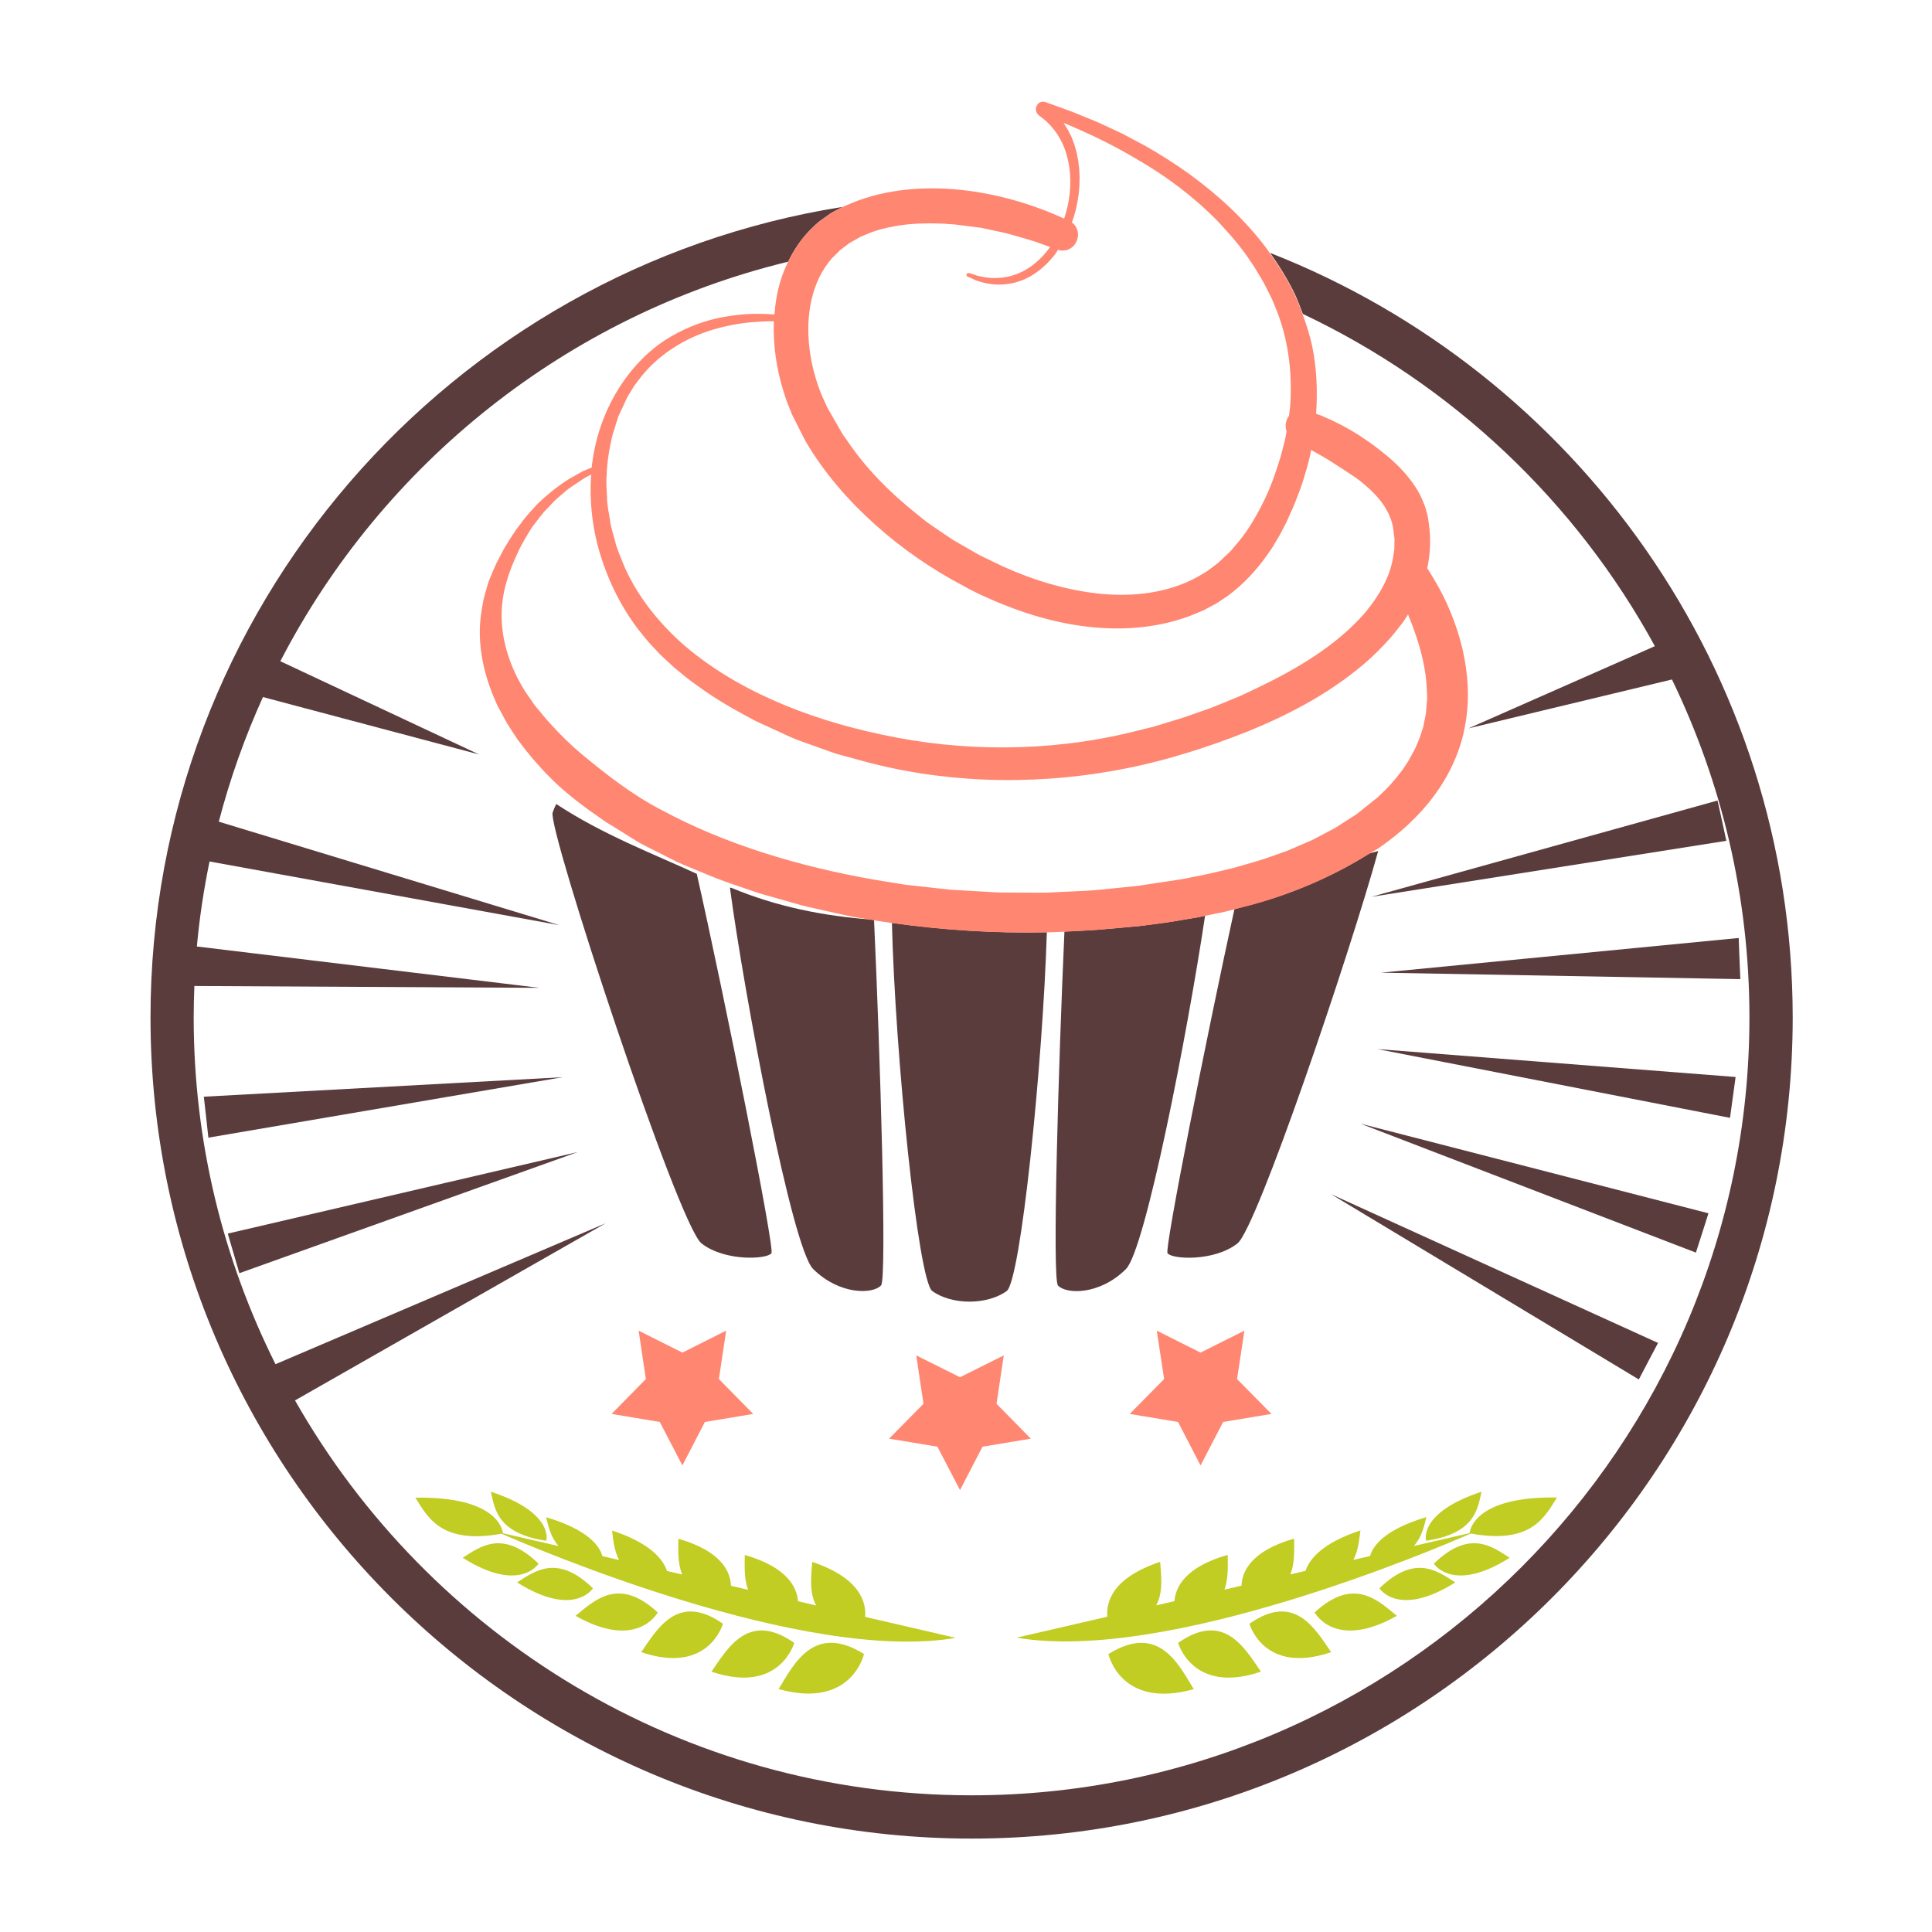 <?xml version="1.0" encoding="utf-8"?>
<!-- Generator: Adobe Illustrator 18.1.0, SVG Export Plug-In . SVG Version: 6.00 Build 0)  -->
<svg version="1.1" id="Layer_1" xmlns="http://www.w3.org/2000/svg" xmlns:xlink="http://www.w3.org/1999/xlink" x="0px" y="0px"
	 viewBox="0 0 2000 2000" enable-background="new 0 0 2000 2000" xml:space="preserve">
<g>
	<path fill="none" d="M1356.3,470.6c-1.9,9.3-4.7,18.2-7.5,27.2c-2.9,8.9-6.4,18.3-10,26.6l-5.5,12.3c-2.1,4.8-4.3,8.6-6.5,13
		c-2.1,4.3-4.7,8.3-7.1,12.4c-2.4,4.2-5.1,8.1-7.9,12.1c-11.1,15.8-24.5,30.3-40.8,42.3c-4.3,2.9-8.8,6.1-12.9,8.5l-11.9,6.3
		c0,0-2,0.9-1.6,0.7l-0.9,0.4l-1.7,0.7l-3.4,1.4l-6.8,2.8c-4.6,1.8-9.3,3.1-13.9,4.6c-37.7,10.9-77.2,10.3-114.3,3.1
		c-18.6-3.5-36.8-8.9-54.4-15.4c-8.8-3.3-17.4-6.7-26.2-10.7c-4.5-1.9-8.6-3.9-12.5-5.8l-6.1-3l-6.3-3.5
		c-32.9-17.2-63.8-38.5-91.7-63.4c-27.9-25.1-52.6-53-72.6-86.9l-12.2-24.1l-1.5-3c0.2,0.4-0.7-1.5-0.7-1.6L819,427l-0.7-1.7
		l-2.7-6.7c-1.9-4.4-3.2-9.1-4.7-13.7c-5.7-18.4-9.1-37.5-9.9-56.8c-0.2-5.2-0.2-10.3,0-15.5c-4,0-8.5,0-13.6,0.3
		c-11.4,0.6-25.6,2-41.7,6.2c-16,4-34.1,10.9-51.6,22.9c-4.5,2.7-8.6,6.4-13,9.8c-4,3.9-8.5,7.5-12.2,12c-4.1,4.2-7.6,8.9-11.1,13.8
		c-1.9,2.3-3.4,5.2-5.1,7.9l-2.5,4.1c-0.7,1.1-1.4,2.7-2.1,4.1c-2.7,5.7-5.4,11.6-8.2,17.6c-2,6.3-4,12.7-6,19.3
		c-3.2,13.3-5.6,27.3-6,42c-0.8,7.3,0.2,14.7,0.4,22.2c0,7.5,1.7,15,2.9,22.7c0.9,7.8,3.4,15,5.4,22.6c1.6,7.4,5.3,15.3,8.3,23.1
		c12.2,29.8,33.5,57.8,59.7,81.7c53.6,47.5,128,78.9,208.8,95.7c80.7,17.4,170.2,18.4,257.5-2.6l16.9-4.2l4.2-1l2.1-0.5
		c0.8-0.2,0.1,0,0.5-0.2l1-0.3l8.2-2.5c10.9-3.3,22-6.5,32.7-10.5l16.3-5.7c5.4-2,10.5-4.3,15.8-6.4l15.8-6.5l16.1-7.6
		c41.7-19.9,82.9-44,112.5-78.3c14.2-17,25.9-36.8,29.1-57.8c0.4-2.6,0.9-5.3,1.2-7.8l0.1-7.2c0-1.2,0.2-2.4,0.1-3.7l-0.6-4.5
		l-1.1-8.6c-0.1-0.2-0.1-0.6-0.1-0.5l-0.3-0.9l-0.5-1.8l-1-3.6c-0.9-2.3-2-4.6-2.9-6.9c-1.1-2.3-2.6-4.4-3.8-6.7
		c-1.4-2.2-3.1-4.2-4.6-6.4c-3.4-4.1-7.1-8.1-11.2-11.9c-2-1.9-4.2-3.6-6.2-5.4c-2.1-1.8-4.8-3.7-7.1-5.6
		c-9.4-6.4-19.5-12.9-29.3-19.5c-5.7-3.4-11.7-6.8-17.7-10.1C1356.8,467.1,1356.7,468.9,1356.3,470.6z"/>
	<path fill="none" d="M1362.5,427.8l1.2,0.5l4.3,1.6l4.7,2.1c12.1,5.2,23.4,11.3,34.5,18.3c5.4,3.7,11.2,7.3,16.1,11.2l7.3,5.7
		l3.6,2.9l1.8,1.4l2.2,1.9c9.8,8.5,19.3,18.2,26.8,29.8c3.8,5.8,7,11.9,9.7,19.3c0.8,1.9,1.2,3.5,1.6,4.9l1.2,4.5l0.3,1.1
		c0.1,0.2,0.5,2.1,0.4,1.9l0.4,2.5l0.7,5c2.3,15.2,1.5,30.6-1.7,45.5l2,3.2c1.8,2.7,3.5,5.5,5.1,8.3c13.3,22.3,23.3,46.7,29.4,72.2
		c5.8,25.7,7.7,52.4,2.6,79.4c-4.7,26.1-16.5,51.3-32.1,72.4c-15.7,21.2-35.1,38.8-56.3,53.5c-3.5,2.4-7.3,4.4-10.9,6.6
		c3.1-0.9,6.2-1.6,9.2-2.5c-29.6,106.9-125.6,390.4-145.7,406.2c-24.2,19-67.9,16.5-72.4,10.1c-3.2-4.5,39.9-221.6,69.2-356.2
		c-6.5,1.7-13.1,3.3-19.7,4.5l-10.6,2.2c-18.4,122.7-61.9,345.8-81.9,365.8c-26.8,26.8-61.7,26.5-70.4,17
		c-6.1-6.6,0.5-228.4,6.7-366.4c-6.1,0.3-12.2,0.6-18.2,0.7c-4.2,138.2-27.2,361.2-41.6,371.5c-20.2,14.6-56.8,14.6-77,0
		c-14.7-10.6-38.5-244.1-41.8-381.2c-6.2-0.9-12.4-1.8-18.5-2.8c6.3,136.8,13.5,371.5,7.3,378.2c-8.7,9.5-43.6,9.8-70.4-17
		c-21.7-21.8-71-282.6-86.1-394.8c0.6,0.1,1,0.2,1.6,0.4c46.8,19.6,95.7,29.2,144.7,32.8c-5.8-1-11.7-1.8-17.5-2.9
		c-10.6-2-21.1-4.6-31.5-6.8c-10.4-2.4-20.9-4.4-30.6-7.5c-9.9-2.8-19.6-5.6-29.3-8.3l-7.3-2.1l-7.7-2.6c-4.8-1.6-9.6-3.3-14.4-5
		c-19.3-6.1-37.6-14.2-55.7-21.7c-9.1-3.7-17.8-8.7-26.6-13c-8.6-4.5-17.9-8.6-25.3-13.6c-7.8-4.8-15.6-9.6-23.2-14.4l-5.7-3.5
		l-1.3-0.9l-0.7-0.5l-1.4-1l-2.8-2c-3.7-2.6-7.5-5.2-11.2-7.8c-14.6-10.8-28.6-21.8-40.8-34.4c-6.3-6-11.9-12.8-17.6-19.1
		c-5.5-6.6-10.6-13.2-15.7-20c-2.4-3.6-4.7-7.1-7-10.7L525,749l-2.8-5.1c-1.8-3.4-3.7-6.7-5.5-10.1c-2.4-4.1-3.4-7.5-5.2-11.2
		c-12.5-29-17.4-59.4-13.7-86.3c1.3-6.7,1.8-13.2,3.6-19.5c1.9-6.2,3.3-12.6,5.6-18.1c2.4-5.6,4.3-10.7,7-16.2
		c2.7-5.1,5.2-10,7.8-14.8c5.7-9.3,10.9-18.1,17.1-25.6c5.4-8,11.9-14.3,17.5-20.6c12.1-11.6,23.5-20.2,33.3-26.2
		c5-2.8,9.5-5.3,13.3-7.5c3.7-1.6,6.8-2.9,9.4-3.9c6.5-60.9,39.4-107.8,75.7-131.7c18.3-11.8,36.8-18.8,53.2-22.6
		c16.6-3.6,31-4.9,42.6-4.8c6.9,0,12.7,0.3,17.7,0.6c0.9-11.9,2.9-23.8,6.5-35.5c2-6.5,4.7-12.8,7.7-19.1
		C587,326.4,396,480,290.2,684.5L495.9,781l-223.7-59.3c-18.7,41.3-34.1,84.4-45.7,129l352.6,107.1L217,891.8
		c-5.9,28.8-10.4,58.2-13.1,88l354.6,42.8l-357.2-1.9c-0.4,10.8-0.7,21.7-0.7,32.6c0,128.9,30.6,250.7,84.7,358.9L627,1266.3
		l-321.7,183.5c138.6,243.8,400.5,408.8,700.4,408.8c444,0,805.2-361.2,805.2-805.2c0-125.4-28.9-244-80.2-349.9L1520.2,754
		L1713,669c-81.7-149.7-209.6-270.7-364.4-343.9c3.9,10.7,7.4,21.7,10,33.4C1363.1,380.9,1364.1,404.4,1362.5,427.8z M1197.5,1377.5
		l45.3,22.7l45.3-22.7l-7.5,50.1l35.5,36.1l-50,8.3l-23.4,45l-23.3-45l-50-8.3l35.5-36.1L1197.5,1377.5z M213.4,1156.5l-2.4-21.2
		l371.5-20.2l-366.8,62.6L213.4,1156.5z M247.8,1318l-6-20.5l-6-20.5l362.4-84.4L247.8,1318z M572.1,841.1c1.1-2.9,2.3-5.8,3.7-8.8
		c48.1,31.7,100.3,51.4,145.5,72.3c28.6,127.1,80.8,387.7,77.3,392.7c-4.5,6.4-48.1,8.9-72.4-10.1
		C701.9,1268.2,566.3,856.7,572.1,841.1z M661.1,1377.5l45.3,22.7l45.3-22.7l-7.5,50.1l35.5,36.1l-50,8.3l-23.4,45l-23.3-45l-50-8.3
		l35.5-36.1L661.1,1377.5z M565.5,1595c-50.7-7.5-53.3-32.9-57.4-50.8C574.3,1566,565.5,1595,565.5,1595z M479,1612.6
		c17.9-11.3,41.3-30.1,78.5,6.1C557.5,1618.7,537.9,1649.9,479,1612.6z M535.3,1638.1c17.9-11.3,41.3-30.1,78.5,6.1
		C613.8,1644.2,594.3,1675.3,535.3,1638.1z M595.7,1672.7c19.3-15.8,44.5-41.2,85.1-3.5C680.9,1669.2,659.9,1708.9,595.7,1672.7z
		 M663.8,1710.3c16.8-24.4,38-62,84.6-29.4C748.4,1680.9,733.7,1734.1,663.8,1710.3z M736.6,1730.5c17-24.8,38.5-62.9,85.7-29.8
		C822.2,1700.7,807.3,1754.5,736.6,1730.5z M806,1748.5c16.6-27,36.9-68.3,88.4-36.3C894.4,1712.3,881.8,1769.8,806,1748.5z
		 M519.1,1587.5c-63,11.6-76.7-17.6-89.2-37.3c85.8-1.5,90.3,34.2,90.6,36.8l57.7,13.3c-8.4-9.5-10.6-20.7-13-29.9
		c43.9,13.1,55.5,30.2,58.3,40.3l17.3,4c-5.2-10-6.1-21.1-7.3-30.5c39.6,13,52.8,29.8,56.9,41.9l15.7,3.6c-4.9-11.7-4-25.5-4-37
		c45.2,12.8,54,34.6,54.5,48.7l17.7,4.1c-4.3-11.5-3.5-24.8-3.4-36c44.3,12.6,54.1,33.7,55.1,47.9l18.8,4.4
		c-7.5-13.8-5.1-31-4.1-45.1c50,16.7,56,42,54.7,56.8l93.8,21.7C833.1,1722.2,554.1,1602.8,519.1,1587.5z M993.8,1542.5l-23.3-45
		l-50-8.3l35.6-36.1l-7.5-50.1l45.3,22.7l45.3-22.7l-7.5,50.1l35.6,36.1l-50,8.3L993.8,1542.5z M1147.4,1712.3
		c51.5-32,71.9,9.3,88.4,36.3C1160,1769.8,1147.4,1712.3,1147.4,1712.3z M1219.6,1700.7c47.2-33,68.7,5,85.7,29.8
		C1234.5,1754.5,1219.6,1700.7,1219.6,1700.7z M1293.4,1680.9c46.6-32.6,67.8,5,84.6,29.4
		C1308.1,1734.1,1293.4,1680.9,1293.4,1680.9z M1360.9,1669.2c40.6-37.7,65.8-12.2,85.1,3.5
		C1381.9,1708.9,1360.9,1669.2,1360.9,1669.2z M1428,1644.2c37.2-36.2,60.6-17.4,78.5-6.1C1447.5,1675.3,1428,1644.2,1428,1644.2z
		 M1484.3,1618.7c37.2-36.1,60.6-17.4,78.5-6.1C1503.9,1649.9,1484.3,1618.7,1484.3,1618.7z M1522.7,1587.5
		c-35,15.3-314,134.6-470.2,107.8l93.9-21.7c-1.3-14.7,4.7-40,54.7-56.8c1,14.1,3.4,31.3-4.1,45.1l18.9-4.4
		c1.1-14.2,10.9-35.3,55.1-47.9c0.1,11.2,0.9,24.5-3.4,36l17.7-4.1c0.5-14.1,9.3-35.8,54.5-48.7c0.1,11.4,1,25.3-4,37l15.7-3.6
		c4-12.1,17.3-28.9,56.9-41.9c-1.2,9.4-2,20.4-7.3,30.5l17.3-4c2.8-10.2,14.3-27.2,58.3-40.3c-2.4,9.2-4.5,20.4-13,29.9l57.7-13.3
		c0.2-2.6,4.8-38.3,90.5-36.8C1599.4,1569.9,1585.7,1599.1,1522.7,1587.5z M1533.7,1544.2c-4.1,17.9-6.7,43.3-57.4,50.8
		C1476.3,1595,1467.6,1566,1533.7,1544.2z M1706.4,1409.1l-10,18.9l-318.8-191.8l338.7,154.1L1706.4,1409.1z M1762.1,1276.4
		l-6.5,20.3l-347.3-133.6l360.3,92.9L1762.1,1276.4z M1793.8,1136l-2.9,21.2l-365.2-71.2l370.9,28.9L1793.8,1136z M1800.7,992.3
		l0.8,21.3l-372-6.7l370.3-35.9L1800.7,992.3z M1778,828.7l4.5,20.9l4.5,20.9l-367.5,57.9L1778,828.7z"/>
	<path fill="none" d="M1100.9,126.6L1100.9,126.6l4.5,7.2l3.8,7.6c1,2.7,2.1,5.3,3,8l2.3,8.2l1.6,8.4l1,8.4l0.4,8.5l-0.2,8.5
		l-0.7,8.4c-0.7,5.6-1.7,11.1-3,16.6c-1.1,4.5-2.6,8.9-4.1,13.3c1.9,1.4,3.5,3.1,4.6,5.4c2.5,4.9,1.9,9.3,0.7,13
		c-1.5,3.6-3.4,6.9-8.8,9.5c-3.2,1.6-9.1,1.2-8.1,1.1l-0.8-0.2c-0.9-0.2-1.5-0.4-2-0.5c-0.9,1.4-1.7,2.8-2.6,4.1
		c-3.4,4.5-7.2,8.8-11.4,12.6c-4.2,3.9-8.8,7.3-13.6,10.3c-2.5,1.4-5.1,2.6-7.6,3.9c-2.7,1-5.3,2.1-8.1,2.9
		c-5.5,1.5-11.2,2.4-16.9,2.5c-5.7,0.1-11.4-0.6-17-1.9c-2.7-0.8-5.6-1.9-8.2-2.9l-7.8-3.6h-0.1c-1.6,0-1.7-2.3-0.9-3.2
		c0.2-0.5,1.3-0.9,2.2-0.8c0.2,0,1.2,0.4,1.2,0.4l3.1,1.1c2.1,0.6,4.2,1.6,6.4,1.9l6.5,1.3l6.6,0.6c8.7,0.4,17.5-1,25.7-4.2
		c14-5.3,25.5-15.7,34.4-27.9l-8.7-3.1c-8.2-3.1-16.7-5.5-25.1-7.8c-4.2-1.2-8.4-2.6-12.6-3.5l-12.6-2.7l-12.6-2.7l-13.4-1.7
		l-13.4-1.7l-12.6-0.9l-13-0.3l-12.9,0.3c-17,0.8-34.3,3.8-49,9.3l-6.2,2.6l-3.1,1.3l-0.8,0.3c0,0-0.2,0.1-0.3,0.1l-1.2,0.7l-10.5,6
		l-9.6,7.3l-8.5,8.5c-21.3,24.4-27.3,60-23,93.4c2,16.7,6.7,33.9,13,49l5.6,12.2l6.3,11l6.5,11.3c1.1,1.9,2.1,3.8,3.3,5.6l3.8,5.3
		c19.3,29.1,44.5,54.2,71.9,76.2l10.3,8.3c3.5,2.6,7.2,5,10.8,7.5l10.9,7.4c3.6,2.6,7.3,5,11.1,7l22.7,13l24.3,11.7
		c31.6,14.3,66.1,24.7,100.7,28.2c34.5,3.4,70.3-0.9,100.1-17.3c3.6-2.2,7.1-4,10.7-6.4l10.8-8.1l9.1-8.6c3.3-2.8,6-6.1,8.8-9.5
		c11.6-12.9,20.5-28.1,28.4-43.6c8-15.7,13.7-32.4,18.8-49.1l3.4-13.1c1.2-3.9,1.7-8.3,2.6-12.5c-0.1-0.3-0.3-0.6-0.4-0.9
		c-0.6-2.7-0.8-6-0.2-8.3c0.6-2.5,1.5-4.8,3.1-6.9c0.4-3.4,0.7-6.9,1.2-10.3c2.4-35.1-1.9-70.7-15.9-103.3l-2.6-6.3
		c-0.7-1.7-1.9-3.9-2.8-5.8l-6-11.9l-6.8-11.4c-2.2-3.8-4.6-7.6-7.2-11.2c-9.7-14.9-21.6-28.2-33.7-41.2
		c-25-25.5-53.8-47.1-84.7-65.3C1152,149.4,1126.7,137.2,1100.9,126.6z"/>
	<path fill="none" d="M542.1,713.2c1.5,3,4.1,6.1,6.1,9.2l3.3,4.7l1.6,2.4l0.4,0.6c0.4,0.6-0.1-0.2,0.1,0.1l0.9,1.1
		c4.8,5.7,9.4,11.6,14.6,17.2c10.2,11.3,21.3,22.4,33.7,32.7c24.7,20.5,51.5,41.6,83.3,58c62.9,33.9,138.6,57.5,220.3,71.4
		c10.2,1.7,20.5,3.3,30.9,5c10.4,1.2,21,2.3,31.5,3.5c5.3,0.6,10.6,1.2,15.9,1.7c5.4,0.3,10.7,0.6,16.1,0.9
		c10.7,0.6,21.6,1.3,32.4,1.9c10.9,0.1,21.8,0.1,32.8,0.2c5.5,0,11,0.2,16.5,0c5.5-0.2,11.1-0.5,16.6-0.8
		c11.1-0.6,22.3-0.8,33.4-1.7c11.1-1.1,22.2-2.2,33.3-3.3c11.1-0.8,22.6-2.9,34-4.6l17.2-2.6l8.2-1.3l8.4-1.7l16.9-3.4l16.7-3.9
		c11.2-2.5,22.2-5.9,33.2-9.1c11.1-3.2,21.7-7.5,32.6-11.2l15.8-6.8c5.3-2.2,10.6-4.5,15.6-7.3l15.2-8c5.1-2.6,9.4-5.9,14.1-8.8
		l7-4.5l3.5-2.2l3.5-2.8l14.1-11.3l3.5-2.8l0.7-0.5c0.2-0.1,0.4-0.3,0.3-0.3l1.5-1.5l6.1-5.8c3.9-4,7.7-8.1,11.2-12.4
		c3.4-4.4,7-8.6,9.8-13.3c3.2-4.5,5.8-9.4,8.3-14.2c2.6-4.7,4.5-10,6.6-14.9l2.3-7.2c0.4-1.2,0.8-2.3,1.2-3.7l0.9-4.5l1.7-8.5
		c0,0.1,0.1-0.7,0.1-0.7l0.1-1l0.2-2.1l0.3-4.1l0.7-8.2c0-2.8-0.2-5.5-0.3-8.3c-0.7-22.1-6.5-44.5-14.7-66.5
		c-1.5-4.1-3.2-8.1-4.8-12.2c-0.3,0.4-0.5,0.9-0.8,1.3l-2.5,3.8l-1.3,1.9c-0.1,0.2-1,1.5-1,1.4l-0.7,1l-5.9,7.5
		c-8,10-16.9,19.1-26,27.8c-37.4,34-81.7,57.5-126.3,75.8c-22.5,9-45,17.1-67.8,23.8c-22.8,7-45.9,12.6-68.9,16.8
		c-92.3,17.1-185.4,12.7-267.9-10.7c-5.2-1.4-10.3-2.8-15.5-4.2l-7.7-2.1l-7.6-2.7c-10-3.6-20-7.2-29.9-10.7
		c-9.9-3.5-18.8-8.3-28.1-12.4c-4.6-2.1-9.2-4.2-13.8-6.3l-3.4-1.6l-3.6-1.9l-6.7-3.6c-17.7-9.6-34.8-19.8-50.6-31.4
		c-8.1-5.5-15.4-11.9-22.9-17.9c-7.1-6.5-14.3-12.6-20.6-19.8c-6.8-6.8-12.3-14-18-21.1c-5.7-7.6-10.7-15-15.2-22.9
		c-9.1-15.5-16.2-31.7-21.6-47.9c-10.1-30-13.3-60.4-11.3-88.8c-1.7,0.9-3.4,1.8-5.4,2.8c-2.2,1.2-4.4,2.8-6.8,4.4
		c-4.7,3.3-10.3,6.4-15.6,11.2c-2.7,2.3-5.5,4.7-8.4,7.2c-2.8,2.6-5.4,5.6-8.3,8.6c-6,5.7-11,13.1-16.9,20.6
		c-4.9,8.1-10.5,16.5-14.7,26.2c-9.1,19.1-17.1,41.8-16.6,66.5C519.5,663.3,527.9,689.9,542.1,713.2z"/>
	<path fill="#5A3C3D" d="M1314.8,261.8c9.6,13.5,18.3,27.6,25.6,42.6c3.1,6.8,5.7,13.7,8.3,20.6c154.8,73.2,282.7,194.2,364.4,343.9
		L1520.2,754l210.6-50.6c51.3,105.9,80.2,224.5,80.2,349.9c0,444-361.2,805.2-805.2,805.2c-299.9,0-561.9-165-700.4-408.8
		L627,1266.3l-341.8,145.9c-54.1-108.1-84.7-230-84.7-358.9c0-10.9,0.3-21.8,0.7-32.6l357.2,1.9l-354.6-42.8
		c2.7-29.9,7.2-59.2,13.1-88l362.1,65.9L226.5,850.6c11.6-44.6,27-87.7,45.7-129L495.9,781l-205.7-96.5
		C396,480,587,326.4,815.9,270.9c5.8-12,13.3-23.2,22.7-32.8c3.8-3.5,7-7.3,11.6-10.3l6.5-4.7c2.2-1.6,4.4-3.1,6.3-4l6-3.2l3-1.6
		l0.1-0.1c-405.3,64.3-716.3,416-716.3,839.1c0,468.7,381.3,850,850,850c468.7,0,850-381.3,850-850
		C1855.7,693.6,1631,385.7,1314.8,261.8z"/>
	<path fill="#5A3C3D" d="M755.6,918.8c15,112.2,64.3,373.1,86.1,394.8c26.8,26.8,61.7,26.5,70.4,17c6.2-6.8-1-241.5-7.3-378.2
		c-1-0.2-1.9-0.3-2.9-0.5c-48.9-3.6-97.9-13.2-144.7-32.8C756.6,919.1,756.1,919,755.6,918.8z"/>
	<path fill="#5A3C3D" d="M798.6,1297.3c3.6-4.9-48.6-265.6-77.3-392.7c-45.3-20.9-97.4-40.6-145.5-72.3c-1.5,3-2.7,5.9-3.7,8.8
		c-5.7,15.6,129.9,427.1,154.1,446.1C750.5,1306.1,794.1,1303.7,798.6,1297.3z"/>
	<path fill="#5A3C3D" d="M1042.1,1336.5c14.4-10.4,37.3-233.4,41.6-371.5c-54.9,1.2-108.7-2.4-160.4-9.7
		c3.4,137.2,27.1,370.6,41.8,381.2C985.3,1351.1,1021.9,1351.1,1042.1,1336.5z"/>
	<path fill="#5A3C3D" d="M1095.2,1330.7c8.7,9.5,43.6,9.8,70.4-17c20-20,63.5-243.1,81.9-365.8l-7,1.5l-17.8,3
		c-11.9,2.2-23.4,3.6-34.9,5.1l-8.6,1.1l-9,0.8l-17.5,1.6c-17,1.6-33.9,2.6-50.8,3.3C1095.7,1102.3,1089.1,1324.1,1095.2,1330.7z"/>
	<path fill="#5A3C3D" d="M1208.6,1297.3c4.5,6.4,48.2,8.9,72.4-10.1c20.1-15.7,116.1-299.3,145.7-406.2c-3.1,0.9-6.2,1.6-9.2,2.5
		c-38.9,24.3-81.2,42.1-124.1,53.5c-5.2,1.3-10.4,2.7-15.5,4C1248.5,1075.7,1205.4,1292.8,1208.6,1297.3z"/>
	<path fill="#FF8671" d="M869,215.9l-6,3.2c-1.9,0.9-4.1,2.4-6.3,4l-6.5,4.7c-4.6,3-7.7,6.8-11.6,10.3c-9.5,9.5-16.9,20.8-22.7,32.8
		c-3,6.2-5.7,12.5-7.7,19.1c-3.6,11.7-5.6,23.6-6.5,35.5c-4.9-0.4-10.8-0.6-17.7-0.6c-11.6-0.1-26,1.2-42.6,4.8
		c-16.5,3.8-35,10.9-53.2,22.6c-36.3,23.9-69.2,70.9-75.7,131.7c-2.6,1.1-5.7,2.4-9.4,3.9c-3.8,2.2-8.3,4.7-13.3,7.5
		c-9.8,6-21.2,14.6-33.3,26.2c-5.6,6.3-12.1,12.6-17.5,20.6c-6.2,7.5-11.4,16.3-17.1,25.6c-2.5,4.8-5.1,9.8-7.8,14.8
		c-2.6,5.5-4.6,10.6-7,16.2c-2.3,5.4-3.7,11.9-5.6,18.1c-1.8,6.3-2.4,12.8-3.6,19.5c-3.7,26.9,1.2,57.2,13.7,86.3
		c1.7,3.8,2.8,7.1,5.2,11.2c1.8,3.4,3.6,6.7,5.5,10.1l2.8,5.1l3.4,5.3c2.3,3.5,4.7,7.1,7,10.7c5,6.8,10.2,13.4,15.7,20
		c5.7,6.3,11.3,13,17.6,19.1c12.2,12.6,26.2,23.6,40.8,34.4c3.7,2.6,7.4,5.2,11.2,7.8l2.8,2l1.4,1l0.7,0.5l1.3,0.9l5.7,3.5
		c7.7,4.8,15.4,9.5,23.2,14.4c7.5,5.1,16.7,9.1,25.3,13.6c8.8,4.3,17.6,9.3,26.6,13c18.1,7.4,36.5,15.6,55.7,21.7
		c4.8,1.7,9.6,3.3,14.4,5l7.7,2.6l7.3,2.1c9.7,2.8,19.5,5.5,29.3,8.3c9.7,3,20.2,5.1,30.6,7.5c10.4,2.2,20.9,4.8,31.5,6.8
		c5.8,1,11.7,1.9,17.5,2.9c1,0.2,1.9,0.3,2.9,0.5c6.2,1,12.3,1.9,18.5,2.8c51.7,7.3,105.4,10.9,160.4,9.7c6.1-0.1,12.2-0.5,18.2-0.7
		c16.9-0.7,33.8-1.7,50.8-3.3l17.5-1.6l9-0.8l8.6-1.1c11.5-1.5,23-2.9,34.9-5.1l17.8-3l7-1.5l10.6-2.2c6.6-1.2,13.2-2.8,19.7-4.5
		c5.2-1.3,10.3-2.7,15.5-4c42.9-11.4,85.2-29.2,124.1-53.5c3.6-2.3,7.4-4.2,10.9-6.6c21.2-14.8,40.6-32.3,56.3-53.5
		c15.7-21,27.5-46.3,32.1-72.4c5.1-27.1,3.2-53.8-2.6-79.4c-6.1-25.5-16-49.9-29.4-72.2c-1.6-2.8-3.4-5.6-5.1-8.3l-2-3.2
		c3.1-14.9,3.9-30.3,1.7-45.5l-0.7-5l-0.4-2.5c0.1,0.2-0.3-1.7-0.4-1.9l-0.3-1.1l-1.2-4.5c-0.3-1.4-0.8-3-1.6-4.9
		c-2.7-7.4-5.8-13.5-9.7-19.3c-7.6-11.6-17-21.3-26.8-29.8l-2.2-1.9l-1.8-1.4l-3.6-2.9l-7.3-5.7c-4.9-3.8-10.8-7.5-16.1-11.2
		c-11.1-7-22.4-13.2-34.5-18.3l-4.7-2.1l-4.3-1.6l-1.2-0.5c1.7-23.3,0.6-46.9-3.9-69.3c-2.5-11.7-6-22.6-10-33.4
		c-2.6-7-5.2-13.9-8.3-20.6c-7.2-15.1-16-29.2-25.6-42.6c-1.2-1.7-2.3-3.5-3.5-5.2c-11.2-14.9-23.7-28.6-37-41.4
		c-13.4-12.7-27.6-24.3-42.4-35.2c-14.9-10.7-30.1-20.4-46.3-29.6l-23.9-12.7l-24.9-11.6l-25.2-10.3c-8.5-3.3-17.1-6.2-25.6-9.3
		l-3.2-1.2c-0.1-0.1-2.2-0.6-1.7-0.4l-0.8-0.1c-1.4-0.1-4.1,0.6-4.8,1.5c-4.2,3.7-3.7,9.3,0.1,12.6c3.5,2.7,7.3,5.4,10,8.4
		c5.9,5.9,10.9,13.1,14.5,20.9c7.2,15.7,9.3,33.7,7.5,51.1c-0.9,9-2.9,17.9-5.8,26.5l-5.6-2.5c-4.1-1.9-8.7-3.6-13-5.4
		c-8.8-3.4-17.5-6.5-26.5-9.2c-35.7-10.7-73.4-16.3-111.4-13.5c-19,1.5-38,5.1-56.2,11.7c-4.5,1.7-9,3.6-13.5,5.5l-0.8,0.3
		c-0.1,0-2.1,1-1.6,0.8l-1.4,0.7l-0.1,0.1L869,215.9z M550.6,546c5.8-7.5,10.9-14.9,16.9-20.6c2.9-3,5.5-6.1,8.3-8.6
		c2.9-2.5,5.7-4.9,8.4-7.2c5.2-4.8,10.9-7.9,15.6-11.2c2.4-1.5,4.6-3.2,6.8-4.4c1.9-1,3.7-1.9,5.4-2.8c-2,28.4,1.2,58.8,11.3,88.8
		c5.4,16.2,12.5,32.4,21.6,47.9c4.5,7.8,9.5,15.3,15.2,22.9c5.7,7.1,11.2,14.3,18,21.1c6.4,7.2,13.6,13.3,20.6,19.8
		c7.5,6,14.8,12.4,22.9,17.9c15.8,11.6,32.8,21.8,50.6,31.4l6.7,3.6l3.6,1.9l3.4,1.6c4.6,2.1,9.2,4.2,13.8,6.3
		c9.3,4.1,18.3,8.9,28.1,12.4c9.9,3.6,19.8,7.1,29.9,10.7l7.6,2.7l7.7,2.1c5.1,1.4,10.3,2.8,15.5,4.2
		c82.6,23.4,175.6,27.7,267.9,10.7c23.1-4.2,46.1-9.8,68.9-16.8c22.8-6.7,45.3-14.8,67.8-23.8c44.6-18.3,88.9-41.8,126.3-75.8
		c9.2-8.7,18.1-17.8,26-27.8l5.9-7.5l0.7-1c0,0.1,0.9-1.1,1-1.4l1.3-1.9l2.5-3.8c0.3-0.4,0.5-0.9,0.8-1.3c1.6,4,3.3,8.1,4.8,12.2
		c8.2,22,14,44.4,14.7,66.5c0.1,2.8,0.3,5.5,0.3,8.3l-0.7,8.2l-0.3,4.1l-0.2,2.1l-0.1,1c0,0-0.1,0.8-0.1,0.7l-1.7,8.5l-0.9,4.5
		c-0.3,1.4-0.8,2.5-1.2,3.7l-2.3,7.2c-2.1,4.9-3.9,10.1-6.6,14.9c-2.6,4.8-5.1,9.7-8.3,14.2c-2.8,4.7-6.4,8.9-9.8,13.3
		c-3.6,4.3-7.3,8.4-11.2,12.4l-6.1,5.8l-1.5,1.5c0,0-0.2,0.2-0.3,0.3l-0.7,0.5l-3.5,2.8l-14.1,11.3l-3.5,2.8l-3.5,2.2l-7,4.5
		c-4.8,2.9-9,6.2-14.1,8.8l-15.2,8c-5,2.8-10.2,5.1-15.6,7.3l-15.8,6.8c-10.9,3.8-21.5,8-32.6,11.2c-11,3.2-22,6.6-33.2,9.1
		l-16.7,3.9l-16.9,3.4l-8.4,1.7l-8.2,1.3l-17.2,2.6c-11.4,1.7-23,3.8-34,4.6c-11.2,1.1-22.3,2.2-33.3,3.3
		c-11.1,0.8-22.3,1.1-33.4,1.7c-5.6,0.3-11.1,0.5-16.6,0.8c-5.5,0.1-11,0-16.5,0c-11-0.1-21.9-0.1-32.8-0.2
		c-10.9-0.6-21.7-1.2-32.4-1.9c-5.4-0.3-10.7-0.6-16.1-0.9c-5.3-0.6-10.6-1.2-15.9-1.7c-10.6-1.2-21.1-2.3-31.5-3.5
		c-10.4-1.7-20.7-3.4-30.9-5C824.7,896.7,749,873,686.1,839.2c-31.9-16.4-58.6-37.6-83.3-58c-12.4-10.3-23.5-21.4-33.7-32.7
		c-5.2-5.6-9.7-11.6-14.6-17.2l-0.9-1.1c-0.2-0.2,0.3,0.5-0.1-0.1l-0.4-0.6l-1.6-2.4l-3.3-4.7c-2-3.1-4.6-6.3-6.1-9.2
		c-14.3-23.2-22.6-49.9-22.8-74.4c-0.5-24.7,7.5-47.3,16.6-66.5C540.2,562.5,545.7,554.1,550.6,546z M1404.2,495
		c2.4,1.9,5.1,3.8,7.1,5.6c2.1,1.8,4.2,3.5,6.2,5.4c4.1,3.8,7.8,7.8,11.2,11.9c1.5,2.1,3.2,4.2,4.6,6.4c1.2,2.2,2.6,4.4,3.8,6.7
		c0.9,2.3,2,4.6,2.9,6.9l1,3.6l0.5,1.8l0.3,0.9c0-0.1,0.1,0.3,0.1,0.5l1.1,8.6l0.6,4.5c0.1,1.3-0.1,2.5-0.1,3.7l-0.1,7.2
		c-0.3,2.5-0.8,5.2-1.2,7.8c-3.2,21-14.9,40.7-29.1,57.8c-29.7,34.2-70.8,58.3-112.5,78.3l-16.1,7.6l-15.8,6.5
		c-5.3,2.1-10.5,4.4-15.8,6.4l-16.3,5.7c-10.7,4-21.8,7.2-32.7,10.5l-8.2,2.5l-1,0.3c-0.4,0.1,0.3-0.1-0.5,0.2l-2.1,0.5l-4.2,1
		l-16.9,4.2c-87.2,21.1-176.7,20-257.5,2.6c-80.8-16.9-155.2-48.2-208.8-95.7c-26.2-23.9-47.5-51.9-59.7-81.7
		c-3-7.8-6.7-15.7-8.3-23.1c-2-7.5-4.5-14.8-5.4-22.6c-1.2-7.6-2.9-15.1-2.9-22.7c-0.2-7.5-1.2-15-0.4-22.2c0.4-14.6,2.8-28.6,6-42
		c2-6.5,4.1-13,6-19.3c2.8-6,5.6-11.9,8.2-17.6c0.7-1.4,1.4-3.1,2.1-4.1l2.5-4.1c1.7-2.6,3.2-5.6,5.1-7.9c3.6-4.8,7.1-9.5,11.1-13.8
		c3.7-4.5,8.2-8.1,12.2-12c4.4-3.3,8.5-7,13-9.8c17.5-12,35.6-18.9,51.6-22.9c16.1-4.2,30.3-5.6,41.7-6.2c5.1-0.3,9.5-0.4,13.6-0.3
		c-0.2,5.2-0.2,10.4,0,15.5c0.8,19.4,4.2,38.4,9.9,56.8c1.5,4.6,2.8,9.2,4.7,13.7l2.7,6.7l0.7,1.7l0.3,0.9c0,0.1,0.9,2,0.7,1.6
		l1.5,3l12.2,24.1c20,33.9,44.7,61.9,72.6,86.9c27.9,24.9,58.8,46.2,91.7,63.4l6.3,3.5l6.1,3c4,2,8.1,3.9,12.5,5.8
		c8.7,4,17.3,7.4,26.2,10.7c17.6,6.5,35.7,11.8,54.4,15.4c37.1,7.2,76.7,7.8,114.3-3.1c4.6-1.5,9.4-2.8,13.9-4.6l6.8-2.8l3.4-1.4
		l1.7-0.7l0.9-0.4c-0.4,0.2,1.6-0.7,1.6-0.7l11.9-6.3c4.1-2.4,8.7-5.7,12.9-8.5c16.3-12,29.6-26.5,40.8-42.3
		c2.8-3.9,5.6-7.9,7.9-12.1c2.5-4.1,5-8.2,7.1-12.4c2.2-4.4,4.4-8.1,6.5-13l5.5-12.3c3.5-8.4,7.1-17.8,10-26.6
		c2.8-9,5.5-18,7.5-27.2c0.4-1.7,0.6-3.4,0.9-5.1c6,3.3,11.9,6.6,17.7,10.1C1384.6,482.1,1394.8,488.6,1404.2,495z M1260.6,229
		c12.1,13,24,26.3,33.7,41.2c2.6,3.6,5,7.3,7.2,11.2l6.8,11.4l6,11.9c0.9,1.9,2.1,4.1,2.8,5.8l2.6,6.3
		c13.9,32.6,18.3,68.2,15.9,103.3c-0.4,3.4-0.8,6.9-1.2,10.3c-1.6,2.1-2.5,4.4-3.1,6.9c-0.7,2.3-0.5,5.5,0.2,8.3
		c0.1,0.3,0.3,0.6,0.4,0.9c-0.9,4.2-1.4,8.5-2.6,12.5l-3.4,13.1c-5.1,16.7-10.8,33.5-18.8,49.1c-7.9,15.6-16.9,30.8-28.4,43.6
		c-2.7,3.4-5.5,6.7-8.8,9.5l-9.1,8.6l-10.8,8.1c-3.6,2.4-7.2,4.3-10.7,6.4c-29.9,16.4-65.6,20.6-100.1,17.3
		c-34.6-3.5-69.1-13.9-100.7-28.2l-24.3-11.7l-22.7-13c-3.8-2.1-7.5-4.4-11.1-7l-10.9-7.4c-3.6-2.5-7.3-4.9-10.8-7.5l-10.3-8.3
		c-27.4-21.9-52.5-47.1-71.9-76.2l-3.8-5.3c-1.2-1.8-2.2-3.8-3.3-5.6l-6.5-11.3l-6.3-11l-5.6-12.2c-6.3-15.1-11-32.3-13-49
		c-4.2-33.5,1.7-69.1,23-93.4l8.5-8.5l9.6-7.3l10.5-6l1.2-0.7c0.2-0.1,0.3-0.1,0.3-0.1l0.8-0.3l3.1-1.3l6.2-2.6
		c14.8-5.5,32-8.5,49-9.3l12.9-0.3l13,0.3l12.6,0.9l13.4,1.7l13.4,1.7l12.6,2.7l12.6,2.7c4.2,1,8.4,2.4,12.6,3.5
		c8.4,2.4,16.8,4.7,25.1,7.9l8.7,3.1c-8.8,12.2-20.3,22.6-34.4,27.9c-8.1,3.2-16.9,4.5-25.7,4.2l-6.6-0.6l-6.5-1.3
		c-2.2-0.3-4.2-1.3-6.4-1.9l-3.1-1c0.1,0-1-0.3-1.2-0.3c-0.9-0.1-2,0-2.2,0.5c-0.8,0.9-0.7,3.2,0.9,3.2h0.1l7.8,3.6
		c2.6,1,5.5,1.8,8.2,2.6c5.6,1.3,11.3,2.1,17,2c5.7-0.1,11.4-0.9,16.9-2.4c2.7-0.8,5.4-1.9,8.1-2.8c2.5-1.3,5.1-2.5,7.6-3.9
		c4.9-3,9.5-6.4,13.6-10.2c4.2-3.9,8-8.1,11.4-12.6c1-1.3,1.7-2.8,2.6-4.1c0.5,0.1,1.1,0.3,2,0.5l0.8,0.2c-1,0.1,4.9,0.5,8.1-1.1
		c5.4-2.6,7.3-5.9,8.8-9.5c1.2-3.7,1.8-8-0.7-13c-1.1-2.3-2.7-4-4.6-5.4c1.6-4.4,3-8.8,4.1-13.3c1.3-5.5,2.3-11.1,3-16.6l0.7-8.4
		l0.2-8.5l-0.4-8.5l-1-8.4l-1.6-8.4l-2.3-8.2c-0.9-2.7-2-5.3-3-8l-3.8-7.6l-4.5-7.2l0,0c25.8,10.7,51.1,22.8,75,37.1
		C1206.8,181.9,1235.6,203.5,1260.6,229z"/>
	<polygon fill="#5A3C3D" points="1696.5,1428 1706.4,1409.1 1716.4,1390.2 1377.7,1236.1 	"/>
	<polygon fill="#5A3C3D" points="1755.6,1296.7 1762.1,1276.4 1768.6,1256 1408.3,1163.2 	"/>
	<polygon fill="#5A3C3D" points="1790.9,1157.2 1793.8,1136 1796.7,1114.9 1425.8,1086 	"/>
	<polygon fill="#5A3C3D" points="1801.6,1013.6 1800.7,992.3 1799.9,971 1429.5,1006.9 	"/>
	<polygon fill="#5A3C3D" points="1787.1,870.4 1782.6,849.6 1778,828.7 1419.6,928.4 	"/>
	<polygon fill="#5A3C3D" points="241.8,1297.5 247.8,1318 598.1,1192.6 235.8,1277 	"/>
	<polygon fill="#5A3C3D" points="211,1135.3 213.4,1156.5 215.7,1177.7 582.5,1115.1 	"/>
	<polygon fill="#FF8671" points="683,1472 706.4,1517 729.7,1472 779.7,1463.7 744.2,1427.6 751.7,1377.5 706.4,1400.2 
		661.1,1377.5 668.6,1427.6 633.1,1463.7 	"/>
	<polygon fill="#FF8671" points="1031.6,1453.2 1039.1,1403.1 993.8,1425.7 948.5,1403.1 956,1453.2 920.4,1489.3 970.4,1497.6 
		993.8,1542.5 1017.1,1497.6 1067.1,1489.3 	"/>
	<polygon fill="#FF8671" points="1219.5,1472 1242.8,1517 1266.2,1472 1316.2,1463.7 1280.6,1427.6 1288.2,1377.5 1242.8,1400.2 
		1197.5,1377.5 1205.1,1427.6 1169.5,1463.7 	"/>
	<path fill="#C1CD23" d="M1484.3,1618.7c0,0,19.6,31.2,78.5-6.1C1544.9,1601.3,1521.6,1582.5,1484.3,1618.7z"/>
	<path fill="#C1CD23" d="M1428,1644.2c0,0,19.5,31.1,78.5-6.1C1488.6,1626.8,1465.2,1608,1428,1644.2z"/>
	<path fill="#C1CD23" d="M1360.9,1669.2c0,0,21,39.7,85.1,3.5C1426.8,1657,1401.6,1631.6,1360.9,1669.2z"/>
	<path fill="#C1CD23" d="M1293.4,1680.9c0,0,14.7,53.2,84.6,29.4C1361.2,1685.9,1340,1648.3,1293.4,1680.9z"/>
	<path fill="#C1CD23" d="M1219.6,1700.7c0,0,14.9,53.8,85.7,29.8C1288.3,1705.7,1266.8,1667.6,1219.6,1700.7z"/>
	<path fill="#C1CD23" d="M1147.4,1712.3c0,0,12.6,57.5,88.4,36.3C1219.3,1721.5,1198.9,1680.3,1147.4,1712.3z"/>
	<path fill="#C1CD23" d="M1533.7,1544.2c-66.1,21.8-57.4,50.8-57.4,50.8C1527,1587.5,1529.6,1562.1,1533.7,1544.2z"/>
	<path fill="#C1CD23" d="M1521.3,1587.1l-57.7,13.3c8.5-9.5,10.6-20.7,13-29.9c-44,13.1-55.5,30.2-58.3,40.3l-17.3,4
		c5.2-10,6-21.1,7.3-30.5c-39.6,13-52.8,29.8-56.9,41.9l-15.7,3.6c4.9-11.7,4-25.5,4-37c-45.2,12.8-54,34.6-54.5,48.7l-17.7,4.1
		c4.3-11.5,3.5-24.8,3.4-36c-44.3,12.6-54.1,33.7-55.1,47.9l-18.9,4.4c7.5-13.8,5.1-31,4.1-45.1c-50,16.7-56,42-54.7,56.8
		l-93.9,21.7c156.2,26.8,435.3-92.5,470.2-107.8c63.1,11.6,76.7-17.6,89.2-37.3C1526.1,1548.8,1521.6,1584.5,1521.3,1587.1z"/>
	<path fill="#C1CD23" d="M557.5,1618.7c-37.3-36.1-60.6-17.4-78.5-6.1C537.9,1649.9,557.5,1618.7,557.5,1618.7z"/>
	<path fill="#C1CD23" d="M613.8,1644.2c-37.2-36.2-60.6-17.4-78.5-6.1C594.3,1675.3,613.8,1644.2,613.8,1644.2z"/>
	<path fill="#C1CD23" d="M680.9,1669.2c-40.6-37.7-65.8-12.2-85.1,3.5C659.9,1708.9,680.9,1669.2,680.9,1669.2z"/>
	<path fill="#C1CD23" d="M748.4,1680.9c-46.6-32.6-67.8,5-84.6,29.4C733.7,1734.1,748.4,1680.9,748.4,1680.9z"/>
	<path fill="#C1CD23" d="M822.2,1700.7c-47.2-33-68.6,5-85.7,29.8C807.3,1754.5,822.2,1700.7,822.2,1700.7z"/>
	<path fill="#C1CD23" d="M806,1748.5c75.8,21.2,88.4-36.3,88.4-36.3C842.9,1680.3,822.5,1721.5,806,1748.5z"/>
	<path fill="#C1CD23" d="M565.5,1595c0,0,8.8-29-57.4-50.8C512.2,1562.1,514.8,1587.5,565.5,1595z"/>
	<path fill="#C1CD23" d="M840.8,1616.9c-1,14.1-3.4,31.3,4.1,45.1l-18.8-4.4c-1.1-14.2-10.9-35.3-55.1-47.9
		c-0.1,11.2-0.9,24.5,3.4,36l-17.7-4.1c-0.5-14.1-9.3-35.8-54.5-48.7c0,11.4-0.9,25.3,4,37l-15.7-3.6c-4-12.1-17.3-28.9-56.9-41.9
		c1.2,9.4,2,20.4,7.3,30.5l-17.3-4c-2.8-10.2-14.3-27.2-58.3-40.3c2.4,9.2,4.5,20.4,13,29.9l-57.7-13.3c-0.2-2.6-4.8-38.3-90.6-36.8
		c12.5,19.6,26.2,48.8,89.2,37.3c35,15.3,314,134.6,470.2,107.8l-93.8-21.7C896.8,1659,890.8,1633.6,840.8,1616.9z"/>
</g>
</svg>

